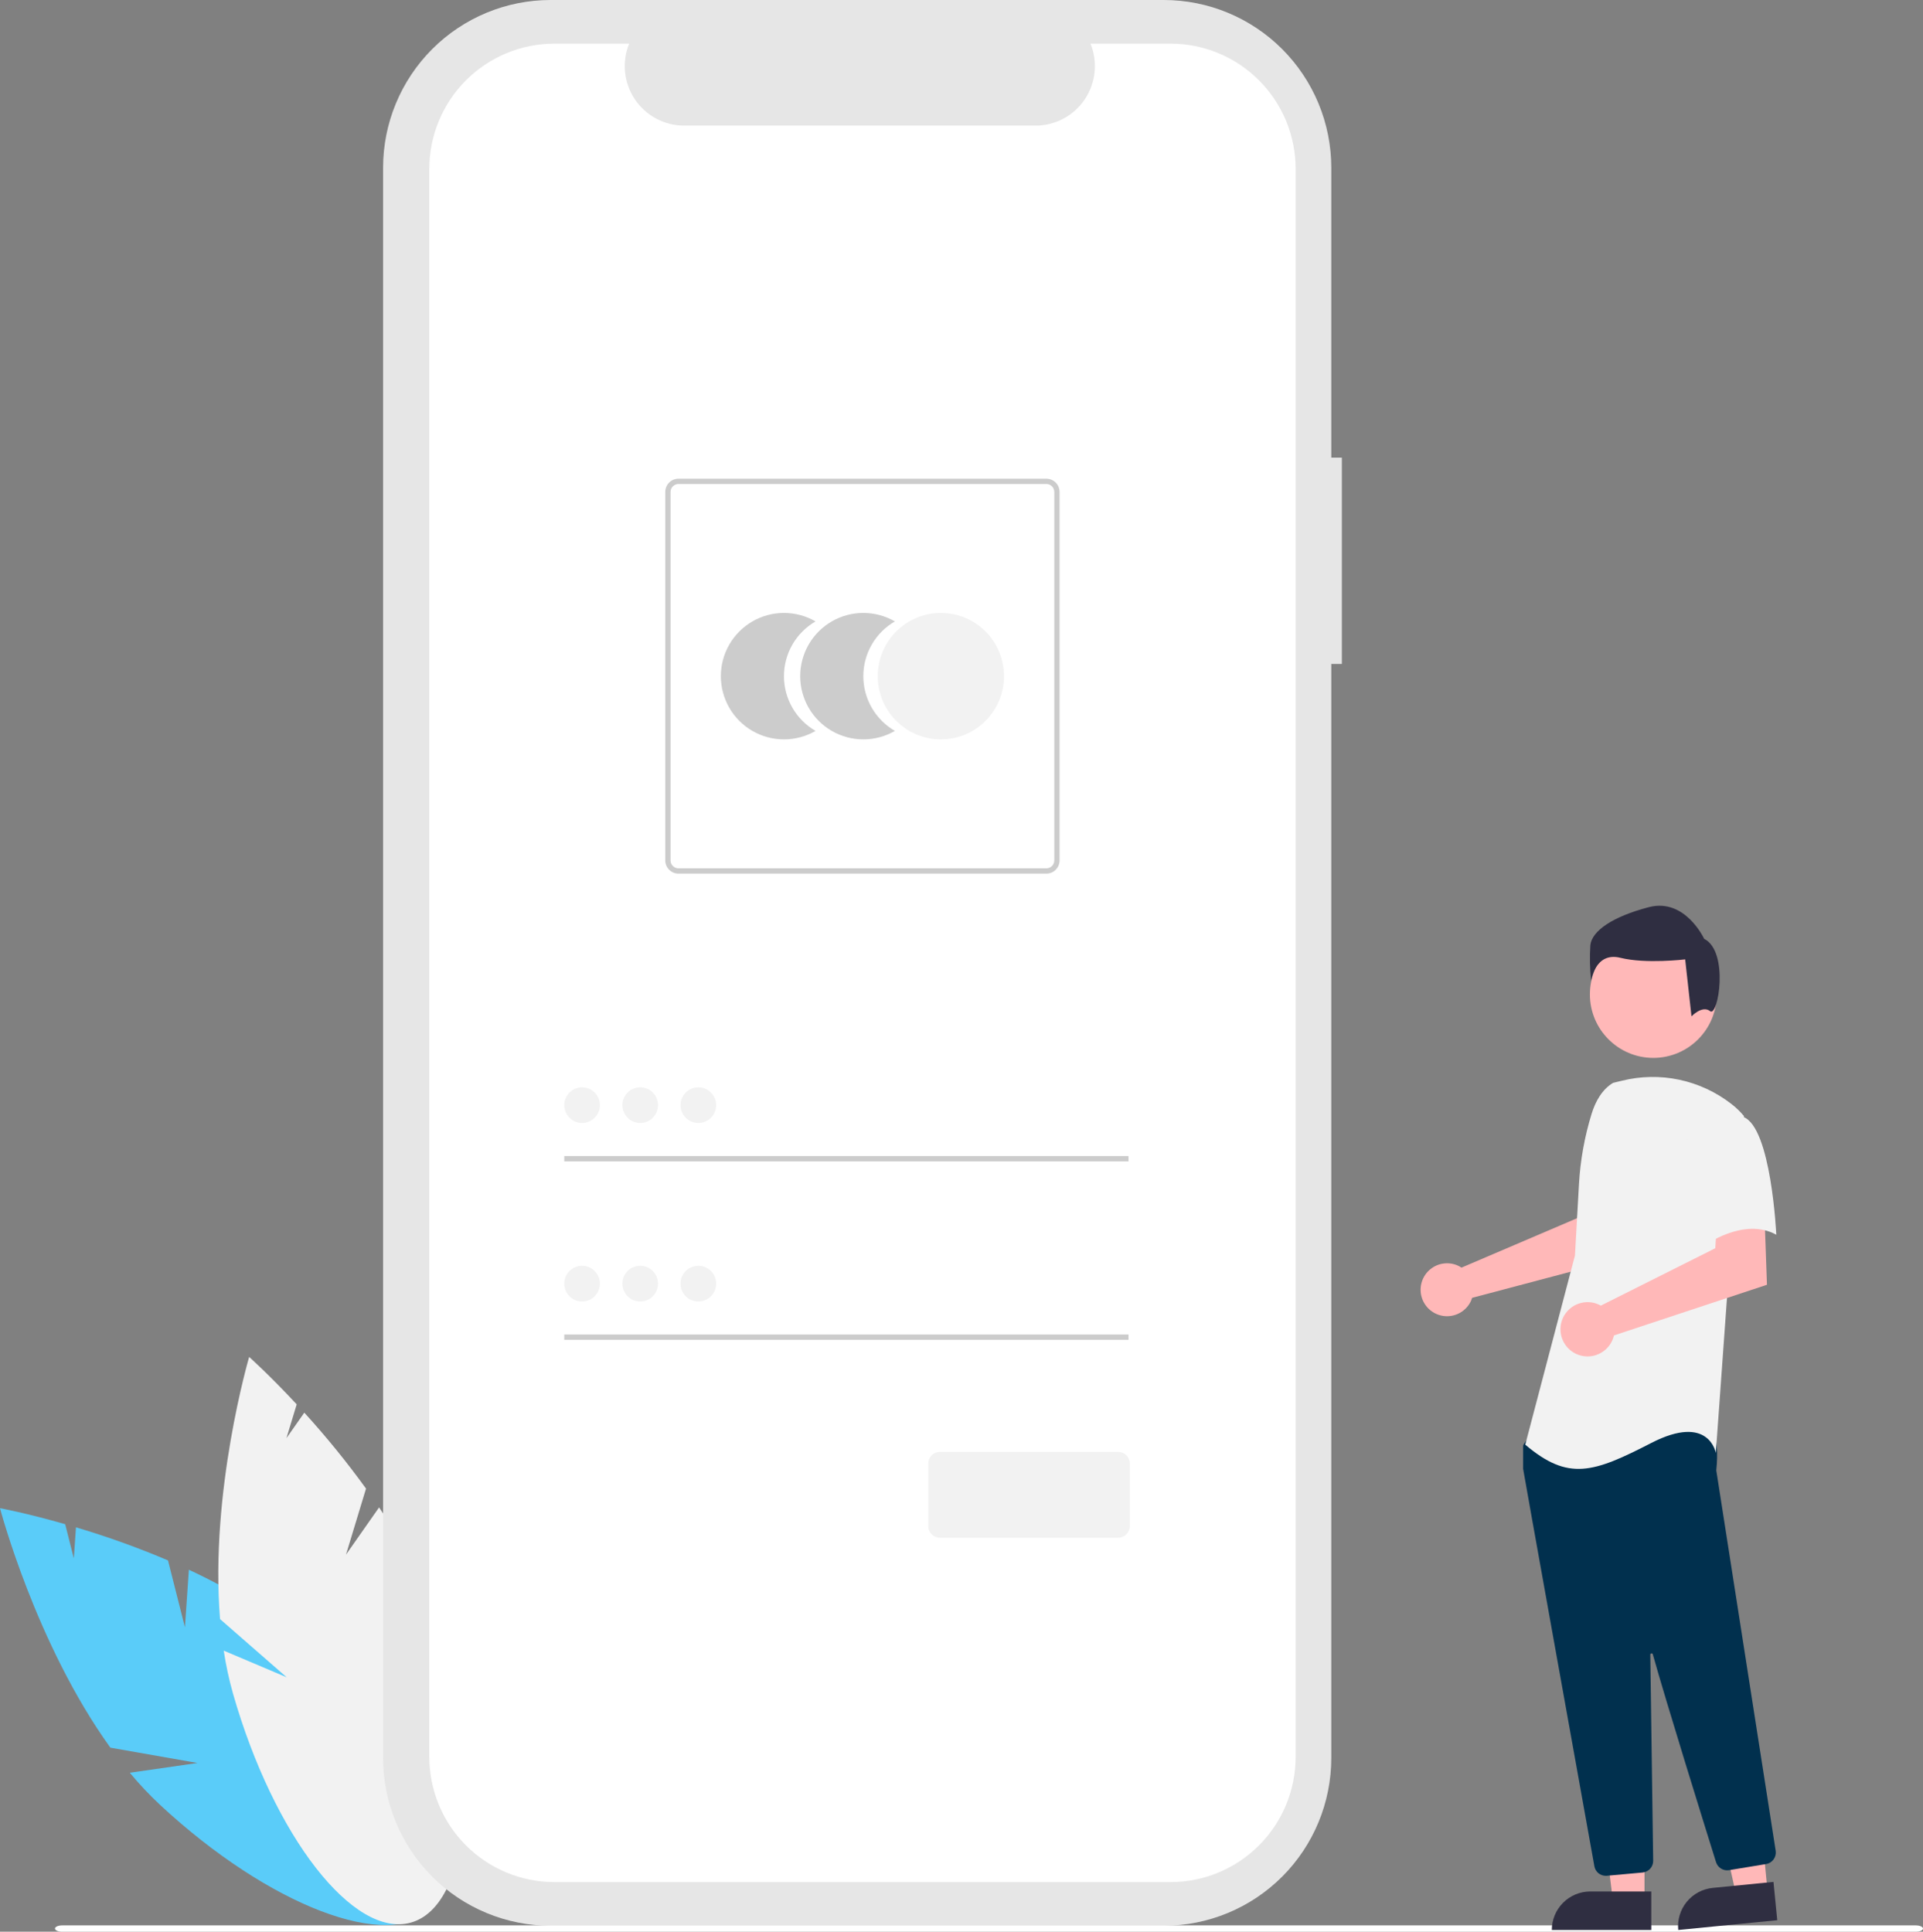 <svg width="215" height="216" viewBox="0 0 215 216" fill="none" xmlns="http://www.w3.org/2000/svg">
<rect x="0" y="0" width="215" height="216" fill="#808080" stroke="none"/>
<g clip-path="url(#clip0)">
<path d="M20.676 181.961L18.782 174.481C15.425 173.056 11.99 171.821 8.494 170.783L8.255 174.26L7.286 170.43C2.95 169.188 0 168.642 0 168.642C0 168.642 3.983 183.818 12.341 195.42L22.078 197.134L14.514 198.226C15.565 199.493 16.695 200.693 17.896 201.818C30.053 213.12 43.593 218.306 48.139 213.4C52.685 208.494 46.515 195.355 34.359 184.054C30.59 180.55 25.856 177.738 21.117 175.525L20.676 181.961Z" fill="#5ACCF9"/>
<path d="M38.683 173.836L40.923 166.452C38.784 163.494 36.481 160.659 34.024 157.96L32.025 160.813L33.172 157.032C30.1 153.726 27.857 151.731 27.857 151.731C27.857 151.731 23.437 166.785 24.603 181.044L32.054 187.552L25.014 184.57C25.26 186.2 25.608 187.812 26.057 189.397C30.631 205.367 39.546 216.816 45.969 214.971C52.392 213.125 53.891 198.683 49.317 182.713C47.899 177.762 45.297 172.904 42.383 168.556L38.683 173.836Z" fill="#F2F2F2"/>
<path d="M150.026 51.17H148.845V18.759C148.845 16.296 148.36 13.857 147.419 11.581C146.478 9.305 145.098 7.236 143.359 5.495C141.62 3.753 139.556 2.371 137.283 1.428C135.011 0.485 132.576 0 130.116 0H61.56C56.593 0 51.829 1.976 48.317 5.495C44.805 9.013 42.831 13.784 42.831 18.759V196.572C42.831 199.036 43.316 201.475 44.257 203.751C45.198 206.027 46.578 208.095 48.317 209.837C50.056 211.579 52.121 212.961 54.393 213.904C56.665 214.847 59.1 215.332 61.56 215.332H130.116C135.083 215.332 139.847 213.355 143.359 209.837C146.871 206.319 148.844 201.548 148.844 196.572V74.241H150.026L150.026 51.17Z" fill="#E6E6E6"/>
<path d="M130.872 4.879H121.924C122.335 5.889 122.492 6.986 122.381 8.072C122.27 9.158 121.894 10.199 121.286 11.105C120.678 12.011 119.857 12.753 118.895 13.267C117.934 13.78 116.861 14.048 115.771 14.048H76.496C75.406 14.048 74.333 13.78 73.372 13.266C72.41 12.753 71.589 12.011 70.981 11.105C70.374 10.199 69.997 9.157 69.886 8.072C69.775 6.986 69.932 5.889 70.344 4.879H61.986C58.276 4.879 54.719 6.355 52.096 8.982C49.473 11.609 47.999 15.173 47.999 18.888V196.443C47.999 200.158 49.473 203.722 52.096 206.349C54.719 208.976 58.276 210.452 61.986 210.452H130.872C134.581 210.452 138.139 208.976 140.762 206.349C143.385 203.722 144.858 200.158 144.858 196.443V18.888C144.858 15.172 143.385 11.609 140.762 8.982C138.139 6.355 134.581 4.879 130.872 4.879Z" fill="white"/>
<path d="M87.651 75.608C87.65 74.367 87.977 73.147 88.596 72.073C89.216 70.998 90.108 70.106 91.181 69.486C90.108 68.865 88.891 68.538 87.652 68.538C86.413 68.538 85.196 68.864 84.123 69.485C83.05 70.105 82.159 70.998 81.539 72.072C80.92 73.147 80.594 74.366 80.594 75.607C80.594 76.848 80.92 78.067 81.539 79.142C82.159 80.217 83.05 81.109 84.123 81.729C85.196 82.35 86.413 82.676 87.652 82.676C88.891 82.676 90.108 82.349 91.181 81.729C90.108 81.109 89.216 80.217 88.597 79.142C87.977 78.068 87.65 76.849 87.651 75.608Z" fill="#CCCCCC"/>
<path d="M96.523 75.608C96.523 74.366 96.849 73.147 97.469 72.073C98.088 70.998 98.98 70.106 100.053 69.486C98.98 68.865 97.763 68.538 96.524 68.538C95.285 68.538 94.068 68.864 92.995 69.485C91.922 70.105 91.031 70.998 90.412 72.072C89.792 73.147 89.466 74.366 89.466 75.607C89.466 76.848 89.792 78.067 90.412 79.142C91.031 80.217 91.922 81.109 92.995 81.729C94.068 82.35 95.285 82.676 96.524 82.676C97.763 82.676 98.98 82.349 100.053 81.729C98.98 81.109 98.088 80.217 97.469 79.142C96.849 78.068 96.523 76.849 96.523 75.608Z" fill="#CCCCCC"/>
<path d="M105.194 82.676C109.091 82.676 112.251 79.511 112.251 75.607C112.251 71.703 109.091 68.538 105.194 68.538C101.296 68.538 98.136 71.703 98.136 75.607C98.136 79.511 101.296 82.676 105.194 82.676Z" fill="#F2F2F2"/>
<path d="M116.988 97.687H75.856C75.464 97.686 75.089 97.531 74.812 97.253C74.535 96.976 74.379 96.6 74.379 96.207V55.007C74.379 54.615 74.535 54.239 74.812 53.961C75.089 53.684 75.464 53.528 75.856 53.528H116.988C117.38 53.528 117.755 53.684 118.032 53.961C118.309 54.239 118.465 54.615 118.466 55.007V96.207C118.465 96.6 118.309 96.976 118.032 97.253C117.755 97.531 117.38 97.686 116.988 97.687ZM75.856 54.12C75.621 54.12 75.396 54.213 75.23 54.38C75.063 54.546 74.97 54.772 74.97 55.007V96.208C74.97 96.443 75.063 96.669 75.23 96.835C75.396 97.002 75.621 97.095 75.856 97.095H116.988C117.223 97.095 117.449 97.002 117.615 96.835C117.781 96.669 117.874 96.443 117.875 96.208V55.007C117.874 54.772 117.781 54.546 117.615 54.38C117.449 54.213 117.223 54.12 116.988 54.12H75.856Z" fill="#CCCCCC"/>
<path d="M126.173 129.269H63.088V129.861H126.173V129.269Z" fill="#CCCCCC"/>
<path d="M65.08 125.574C66.18 125.574 67.072 124.681 67.072 123.579C67.072 122.476 66.18 121.583 65.08 121.583C63.98 121.583 63.088 122.476 63.088 123.579C63.088 124.681 63.98 125.574 65.08 125.574Z" fill="#F2F2F2"/>
<path d="M126.173 149.224H63.088V149.815H126.173V149.224Z" fill="#CCCCCC"/>
<path d="M65.08 145.529C66.18 145.529 67.072 144.635 67.072 143.533C67.072 142.431 66.18 141.538 65.08 141.538C63.98 141.538 63.088 142.431 63.088 143.533C63.088 144.635 63.98 145.529 65.08 145.529Z" fill="#F2F2F2"/>
<path d="M125.018 171.947H105.082C104.737 171.946 104.407 171.809 104.164 171.565C103.92 171.321 103.783 170.991 103.783 170.646V163.646C103.783 163.301 103.92 162.971 104.164 162.727C104.407 162.483 104.737 162.346 105.082 162.345H125.018C125.363 162.346 125.693 162.483 125.936 162.727C126.18 162.971 126.317 163.301 126.317 163.646V170.646C126.317 170.991 126.18 171.321 125.936 171.565C125.693 171.809 125.363 171.946 125.018 171.947Z" fill="#F2F2F2"/>
<path d="M71.579 125.574C72.679 125.574 73.571 124.681 73.571 123.579C73.571 122.476 72.679 121.583 71.579 121.583C70.478 121.583 69.586 122.476 69.586 123.579C69.586 124.681 70.478 125.574 71.579 125.574Z" fill="#F2F2F2"/>
<path d="M78.077 125.574C79.178 125.574 80.07 124.681 80.07 123.579C80.07 122.476 79.178 121.583 78.077 121.583C76.977 121.583 76.085 122.476 76.085 123.579C76.085 124.681 76.977 125.574 78.077 125.574Z" fill="#F2F2F2"/>
<path d="M71.579 145.529C72.679 145.529 73.571 144.635 73.571 143.533C73.571 142.431 72.679 141.538 71.579 141.538C70.478 141.538 69.586 142.431 69.586 143.533C69.586 144.635 70.478 145.529 71.579 145.529Z" fill="#F2F2F2"/>
<path d="M78.077 145.529C79.178 145.529 80.07 144.635 80.07 143.533C80.07 142.431 79.178 141.538 78.077 141.538C76.977 141.538 76.085 142.431 76.085 143.533C76.085 144.635 76.977 145.529 78.077 145.529Z" fill="#F2F2F2"/>
<path d="M214.197 216H6.951C6.507 216 6.148 215.842 6.148 215.648C6.148 215.454 6.507 215.295 6.951 215.295H214.197C214.64 215.295 215 215.453 215 215.648C215 215.842 214.64 216 214.197 216Z" fill="white"/>
<path d="M162.994 141.516C163.135 141.581 163.271 141.657 163.401 141.744L176.347 136.209L176.81 132.793L181.983 132.761L181.677 140.596L164.589 145.123C164.553 145.242 164.51 145.358 164.46 145.472C164.213 146 163.815 146.443 163.318 146.746C162.82 147.049 162.244 147.197 161.663 147.173C161.081 147.149 160.519 146.953 160.048 146.61C159.577 146.268 159.218 145.793 159.015 145.246C158.813 144.7 158.776 144.105 158.909 143.538C159.043 142.97 159.341 142.455 159.766 142.056C160.191 141.658 160.724 141.394 161.298 141.298C161.873 141.202 162.462 141.278 162.994 141.516Z" fill="#FFB8B8"/>
<path d="M183.864 212.514H180.325L178.642 198.842L183.865 198.842L183.864 212.514Z" fill="#FFB8B8"/>
<path d="M177.797 211.501H184.622V215.806H173.5C173.5 214.664 173.953 213.569 174.759 212.762C175.565 211.955 176.658 211.501 177.797 211.501Z" fill="#2F2E41"/>
<path d="M197.627 211.513L194.105 211.86L191.091 198.419L196.289 197.906L197.627 211.513Z" fill="#FFB8B8"/>
<path d="M191.49 211.101L198.282 210.43L198.704 214.714L187.635 215.806C187.58 215.243 187.636 214.675 187.8 214.135C187.963 213.594 188.232 213.09 188.59 212.653C188.948 212.217 189.388 211.855 189.886 211.588C190.384 211.322 190.929 211.156 191.49 211.101Z" fill="#2F2E41"/>
<path d="M184.849 118.292C188.764 118.292 191.938 115.113 191.938 111.191C191.938 107.269 188.764 104.089 184.849 104.089C180.933 104.089 177.759 107.269 177.759 111.191C177.759 115.113 180.933 118.292 184.849 118.292Z" fill="#FFB8B8"/>
<path d="M179.534 209.749C179.23 209.75 178.936 209.643 178.702 209.448C178.469 209.252 178.313 208.98 178.26 208.68C176.428 198.496 170.441 165.194 170.298 164.272C170.295 164.251 170.293 164.229 170.293 164.208V161.725C170.293 161.634 170.321 161.546 170.374 161.472L171.165 160.363C171.203 160.309 171.252 160.265 171.309 160.234C171.366 160.203 171.43 160.185 171.495 160.182C176.004 159.97 190.772 159.35 191.486 160.243C192.202 161.14 191.949 163.859 191.891 164.395L191.894 164.45L198.529 206.951C198.58 207.29 198.497 207.635 198.296 207.913C198.096 208.191 197.794 208.379 197.456 208.435L193.312 209.119C193.004 209.169 192.687 209.106 192.421 208.942C192.155 208.778 191.957 208.523 191.862 208.225C190.58 204.123 186.282 190.323 184.793 184.983C184.784 184.949 184.762 184.92 184.733 184.901C184.704 184.881 184.668 184.873 184.634 184.878C184.599 184.883 184.567 184.901 184.545 184.927C184.522 184.954 184.509 184.988 184.51 185.023C184.584 190.113 184.764 203.1 184.826 207.586L184.833 208.069C184.836 208.396 184.716 208.712 184.497 208.955C184.278 209.198 183.977 209.35 183.652 209.38L179.656 209.744C179.615 209.748 179.574 209.749 179.534 209.749Z" fill="#01304E"/>
<path d="M180.35 121.084C179.112 121.821 178.372 123.175 177.947 124.552C177.161 127.103 176.687 129.74 176.537 132.405L176.088 140.385L170.531 161.54C175.348 165.623 178.126 164.695 184.611 161.355C191.095 158.016 191.837 162.469 191.837 162.469L193.133 144.468L194.986 124.798C194.57 124.297 194.099 123.843 193.583 123.447C191.87 122.113 189.878 121.186 187.756 120.735C185.634 120.285 183.437 120.323 181.332 120.846L180.35 121.084Z" fill="#F2F2F2"/>
<path d="M178.544 145.789C178.694 145.845 178.839 145.913 178.977 145.993L191.779 139.575L191.991 136.098L197.272 135.733L197.555 143.659L180.448 149.326C180.308 149.926 179.989 150.469 179.534 150.883C179.078 151.297 178.508 151.563 177.898 151.644C177.288 151.726 176.668 151.62 176.12 151.34C175.572 151.059 175.122 150.619 174.83 150.076C174.538 149.534 174.418 148.915 174.486 148.303C174.553 147.69 174.806 147.113 175.209 146.648C175.612 146.182 176.147 145.851 176.743 145.697C177.339 145.544 177.967 145.576 178.544 145.789Z" fill="#FFB8B8"/>
<path d="M194.893 124.888C198.043 126.002 198.598 138.065 198.598 138.065C194.892 136.024 190.446 139.364 190.446 139.364C190.446 139.364 189.519 136.209 188.408 132.126C188.072 130.978 188.032 129.763 188.291 128.595C188.55 127.427 189.1 126.344 189.89 125.446C189.89 125.446 191.744 123.774 194.893 124.888Z" fill="#F2F2F2"/>
<path d="M191.206 113.069C190.323 112.361 189.117 113.647 189.117 113.647L188.411 107.277C188.411 107.277 183.994 107.807 181.167 107.1C178.341 106.393 177.899 109.666 177.899 109.666C177.753 108.344 177.724 107.012 177.811 105.684C177.987 104.092 180.284 102.499 184.347 101.437C188.411 100.376 190.531 104.977 190.531 104.977C193.358 106.392 192.089 113.776 191.206 113.069Z" fill="#2F2E41"/>
</g>
<defs>
<clipPath id="clip0">
<rect width="215" height="216" fill="white"/>
</clipPath>
</defs>
</svg>
